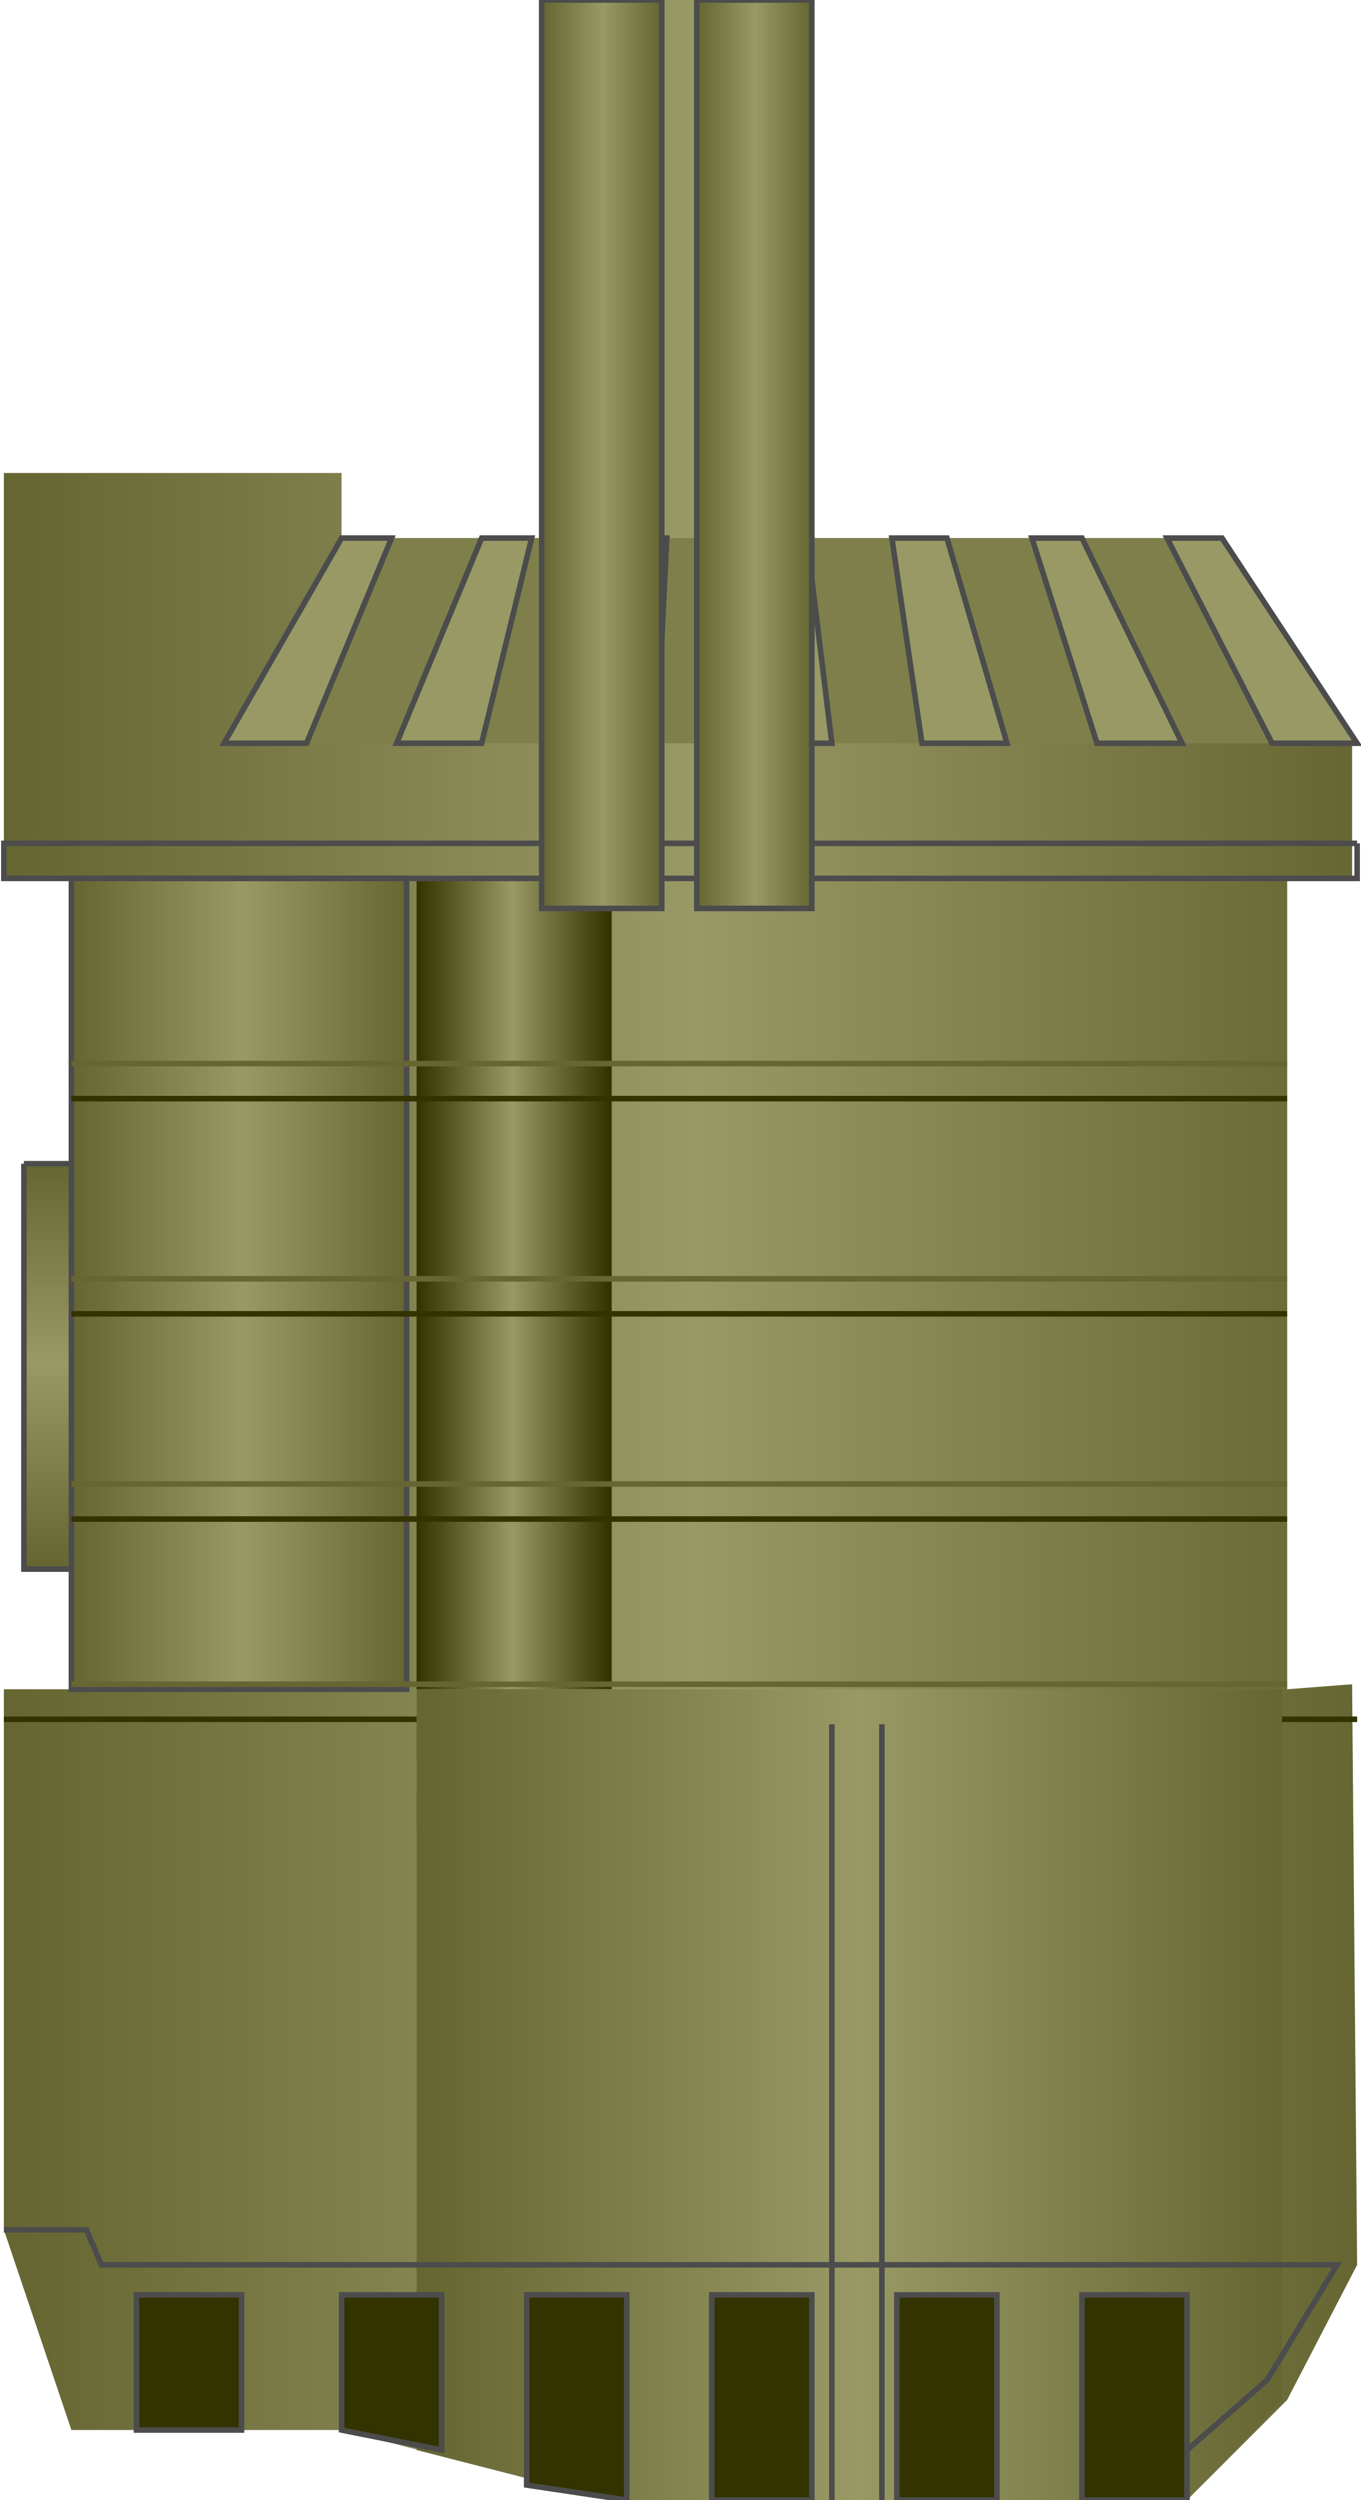 <!DOCTYPE svg PUBLIC "-//W3C//DTD SVG 1.1//EN" "http://www.w3.org/Graphics/SVG/1.1/DTD/svg11.dtd"><svg version="1.1" xmlns="http://www.w3.org/2000/svg" xmlns:xlink="http://www.w3.org/1999/xlink" width="61px" height="112px" viewBox="0 0 60.926 112.5" enable-background="new 0 0 60.926 112.5" xml:space="preserve">
<g id="Group_Sump_Tank">
	
		<linearGradient id="SVGID_1_" gradientUnits="userSpaceOnUse" x1="3.042" y1="54.73" x2="57.772" y2="54.73" gradientTransform="matrix(1 0 0 -1 0 112.5)">
		<stop offset="0" style="stop-color:#333300" />
		<stop offset="0.49" style="stop-color:#999966" />
		<stop offset="0.99" style="stop-color:#333300" />
	</linearGradient>
	<path fill="url(#SVGID_1_)" d="M3.042,39.527h54.729v36.487H3.042V39.527z" />
</g>
<g id="Group_Layer_5">
	
		<linearGradient id="SVGID_2_" gradientUnits="userSpaceOnUse" x1="2.648" y1="41.893" x2="2.648" y2="60.135" gradientTransform="matrix(1 0 0 -1 0 112.5)">
		<stop offset="0.01" style="stop-color:#666633" />
		<stop offset="0.51" style="stop-color:#999966" />
		<stop offset="1" style="stop-color:#666633" />
	</linearGradient>
	<path fill="url(#SVGID_2_)" stroke="#4C4C4C" stroke-width="0.25" d="M0.903,52.365h3.491v18.242H0.903V52.365" />
</g>
<g id="Group_Volute_Chamber">
	
		<linearGradient id="SVGID_3_" gradientUnits="userSpaceOnUse" x1="9.765625e-004" y1="56.25" x2="60.925" y2="56.25" gradientTransform="matrix(1 0 0 -1 0 112.5)">
		<stop offset="0.01" style="stop-color:#666633" />
		<stop offset="0.51" style="stop-color:#999966" />
		<stop offset="1" style="stop-color:#666633" />
	</linearGradient>
	<path fill="url(#SVGID_3_)" d="M27.366,112.5l-12.162-3.152H3.042l-3.041-9.01V76.014h3.041V39.527H0.001V21.284h15.203v2.928   h9.009V0h12.162v24.212h18.469l5.855,9.234v6.081h-2.928v36.487l2.928-0.226l0.226,26.126l-3.153,6.082l-4.504,4.504H27.366z" />
	<path fill="#7F7F4C" d="M60.925,33.446H9.911l5.293-9.234h39.64L60.925,33.446z" />
	
		<linearGradient id="SVGID_4_" gradientUnits="userSpaceOnUse" x1="3.042" y1="54.73" x2="18.132" y2="54.73" gradientTransform="matrix(1 0 0 -1 0 112.5)">
		<stop offset="0.01" style="stop-color:#666633" />
		<stop offset="0.51" style="stop-color:#999966" />
		<stop offset="1" style="stop-color:#666633" />
	</linearGradient>
	<path fill="url(#SVGID_4_)" stroke="#4C4C4C" stroke-width="0.25" d="M3.042,76.014V39.527h15.09v36.487H3.042z" />
	
		<linearGradient id="SVGID_5_" gradientUnits="userSpaceOnUse" x1="18.582" y1="54.73" x2="27.366" y2="54.73" gradientTransform="matrix(1 0 0 -1 0 112.5)">
		<stop offset="0" style="stop-color:#333300" />
		<stop offset="0.49" style="stop-color:#999966" />
		<stop offset="0.99" style="stop-color:#333300" />
	</linearGradient>
	<path fill="url(#SVGID_5_)" d="M18.582,39.527h8.784v36.487h-8.784V39.527z" />
	<path fill="none" stroke="#4C4C4C" stroke-width="0.25" d="M60.925,37.95H0.001v1.577h60.924V37.95" />
	<path fill="none" stroke="#666633" stroke-width="0.25" d="M3.042,47.86h54.729" />
	<path fill="none" stroke="#333300" stroke-width="0.25" d="M3.042,49.437h54.729" />
	<path fill="none" stroke="#666633" stroke-width="0.25" d="M3.042,57.545h54.729" />
	<path fill="none" stroke="#333300" stroke-width="0.25" d="M3.042,59.121h54.729" />
	<path fill="none" stroke="#666633" stroke-width="0.25" d="M3.042,66.779h54.729" />
	<path fill="none" stroke="#333300" stroke-width="0.25" d="M3.042,68.355h54.729" />
	<path fill="none" stroke="#666633" stroke-width="0.25" d="M3.042,75.788h54.729" />
	<path fill="none" stroke="#333300" stroke-width="0.25" d="M0.001,77.365h60.924" />
	<path fill="#999966" stroke="#4C4C4C" stroke-width="0.25" d="M15.204,24.212l-5.293,9.234h3.716l3.829-9.234H15.204z" />
	<path fill="#999966" stroke="#4C4C4C" stroke-width="0.25" d="M52.366,24.212l4.729,9.234h3.828l-6.081-9.234H52.366z" />
	<path fill="#999966" stroke="#4C4C4C" stroke-width="0.25" d="M46.285,24.212l2.928,9.234h3.829l-4.505-9.234H46.285z" />
	<path fill="#999966" stroke="#4C4C4C" stroke-width="0.25" d="M39.979,24.212l1.353,9.234h3.829l-2.703-9.234H39.979z" />
	<path fill="#999966" stroke="#4C4C4C" stroke-width="0.25" d="M33.898,24.212l-0.45,9.234h3.829l-1.127-9.234H33.898z" />
	<path fill="#999966" stroke="#4C4C4C" stroke-width="0.25" d="M27.592,24.212l-2.027,9.234h3.829l0.45-9.234H27.592z" />
	<path fill="#999966" stroke="#4C4C4C" stroke-width="0.25" d="M21.51,24.212l-3.828,9.234h3.828l2.253-9.234H21.51z" />
</g>
<g id="Group_MakeUp_Tank">
	
		<linearGradient id="SVGID_6_" gradientUnits="userSpaceOnUse" x1="18.582" y1="18.243" x2="57.546" y2="18.243" gradientTransform="matrix(1 0 0 -1 0 112.5)">
		<stop offset="0.01" style="stop-color:#666633" />
		<stop offset="0.51" style="stop-color:#999966" />
		<stop offset="1" style="stop-color:#666633" />
	</linearGradient>
	<path fill="url(#SVGID_6_)" d="M18.582,76.014h38.964v31.982l-4.278,4.504h-25.9l-8.784-2.252L18.582,76.014L18.582,76.014z" />
	<path fill="#333300" stroke="#4C4C4C" stroke-width="0.25" d="M15.204,109.348v-6.082h4.504v6.982L15.204,109.348z" />
	<path fill="#333300" stroke="#4C4C4C" stroke-width="0.25" d="M23.537,111.824v-8.559h4.505v9.233L23.537,111.824z" />
	<path fill="#333300" stroke="#4C4C4C" stroke-width="0.25" d="M31.871,112.5v-9.234h4.504v9.234H31.871z" />
	<path fill="#333300" stroke="#4C4C4C" stroke-width="0.25" d="M40.204,112.5v-9.234h4.504v9.234H40.204z" />
	<path fill="#333300" stroke="#4C4C4C" stroke-width="0.25" d="M48.537,112.5v-9.234h4.729v9.234H48.537z" />
	<path fill="#333300" stroke="#4C4C4C" stroke-width="0.25" d="M5.97,109.348v-6.082h4.729v6.082H5.97z" />
	<path fill="none" stroke="#4C4C4C" stroke-width="0.25" d="M0.001,100.338h3.717l0.676,1.576h55.629l-3.151,5.181l-3.604,3.153" />
	<path fill="none" stroke="#4C4C4C" stroke-width="0.25" d="M37.277,112.5V77.59" />
	<path fill="none" stroke="#4C4C4C" stroke-width="0.25" d="M39.529,77.59v34.91" />
</g>
<g id="Group_Ports">
	
		<linearGradient id="SVGID_7_" gradientUnits="userSpaceOnUse" x1="24.213" y1="92.061" x2="29.618" y2="92.061" gradientTransform="matrix(1 0 0 -1 0 112.5)">
		<stop offset="0.01" style="stop-color:#666633" />
		<stop offset="0.51" style="stop-color:#999966" />
		<stop offset="1" style="stop-color:#666633" />
	</linearGradient>
	<path fill="url(#SVGID_7_)" stroke="#4C4C4C" stroke-width="0.25" d="M24.213,0h5.405v40.878h-5.405V0z" />
	
		<linearGradient id="SVGID_8_" gradientUnits="userSpaceOnUse" x1="31.195" y1="92.061" x2="36.376" y2="92.061" gradientTransform="matrix(1 0 0 -1 0 112.5)">
		<stop offset="0.01" style="stop-color:#666633" />
		<stop offset="0.51" style="stop-color:#999966" />
		<stop offset="1" style="stop-color:#666633" />
	</linearGradient>
	<path fill="url(#SVGID_8_)" stroke="#4C4C4C" stroke-width="0.25" d="M31.195,0h5.181v40.878h-5.181V0z" />
</g>
</svg>